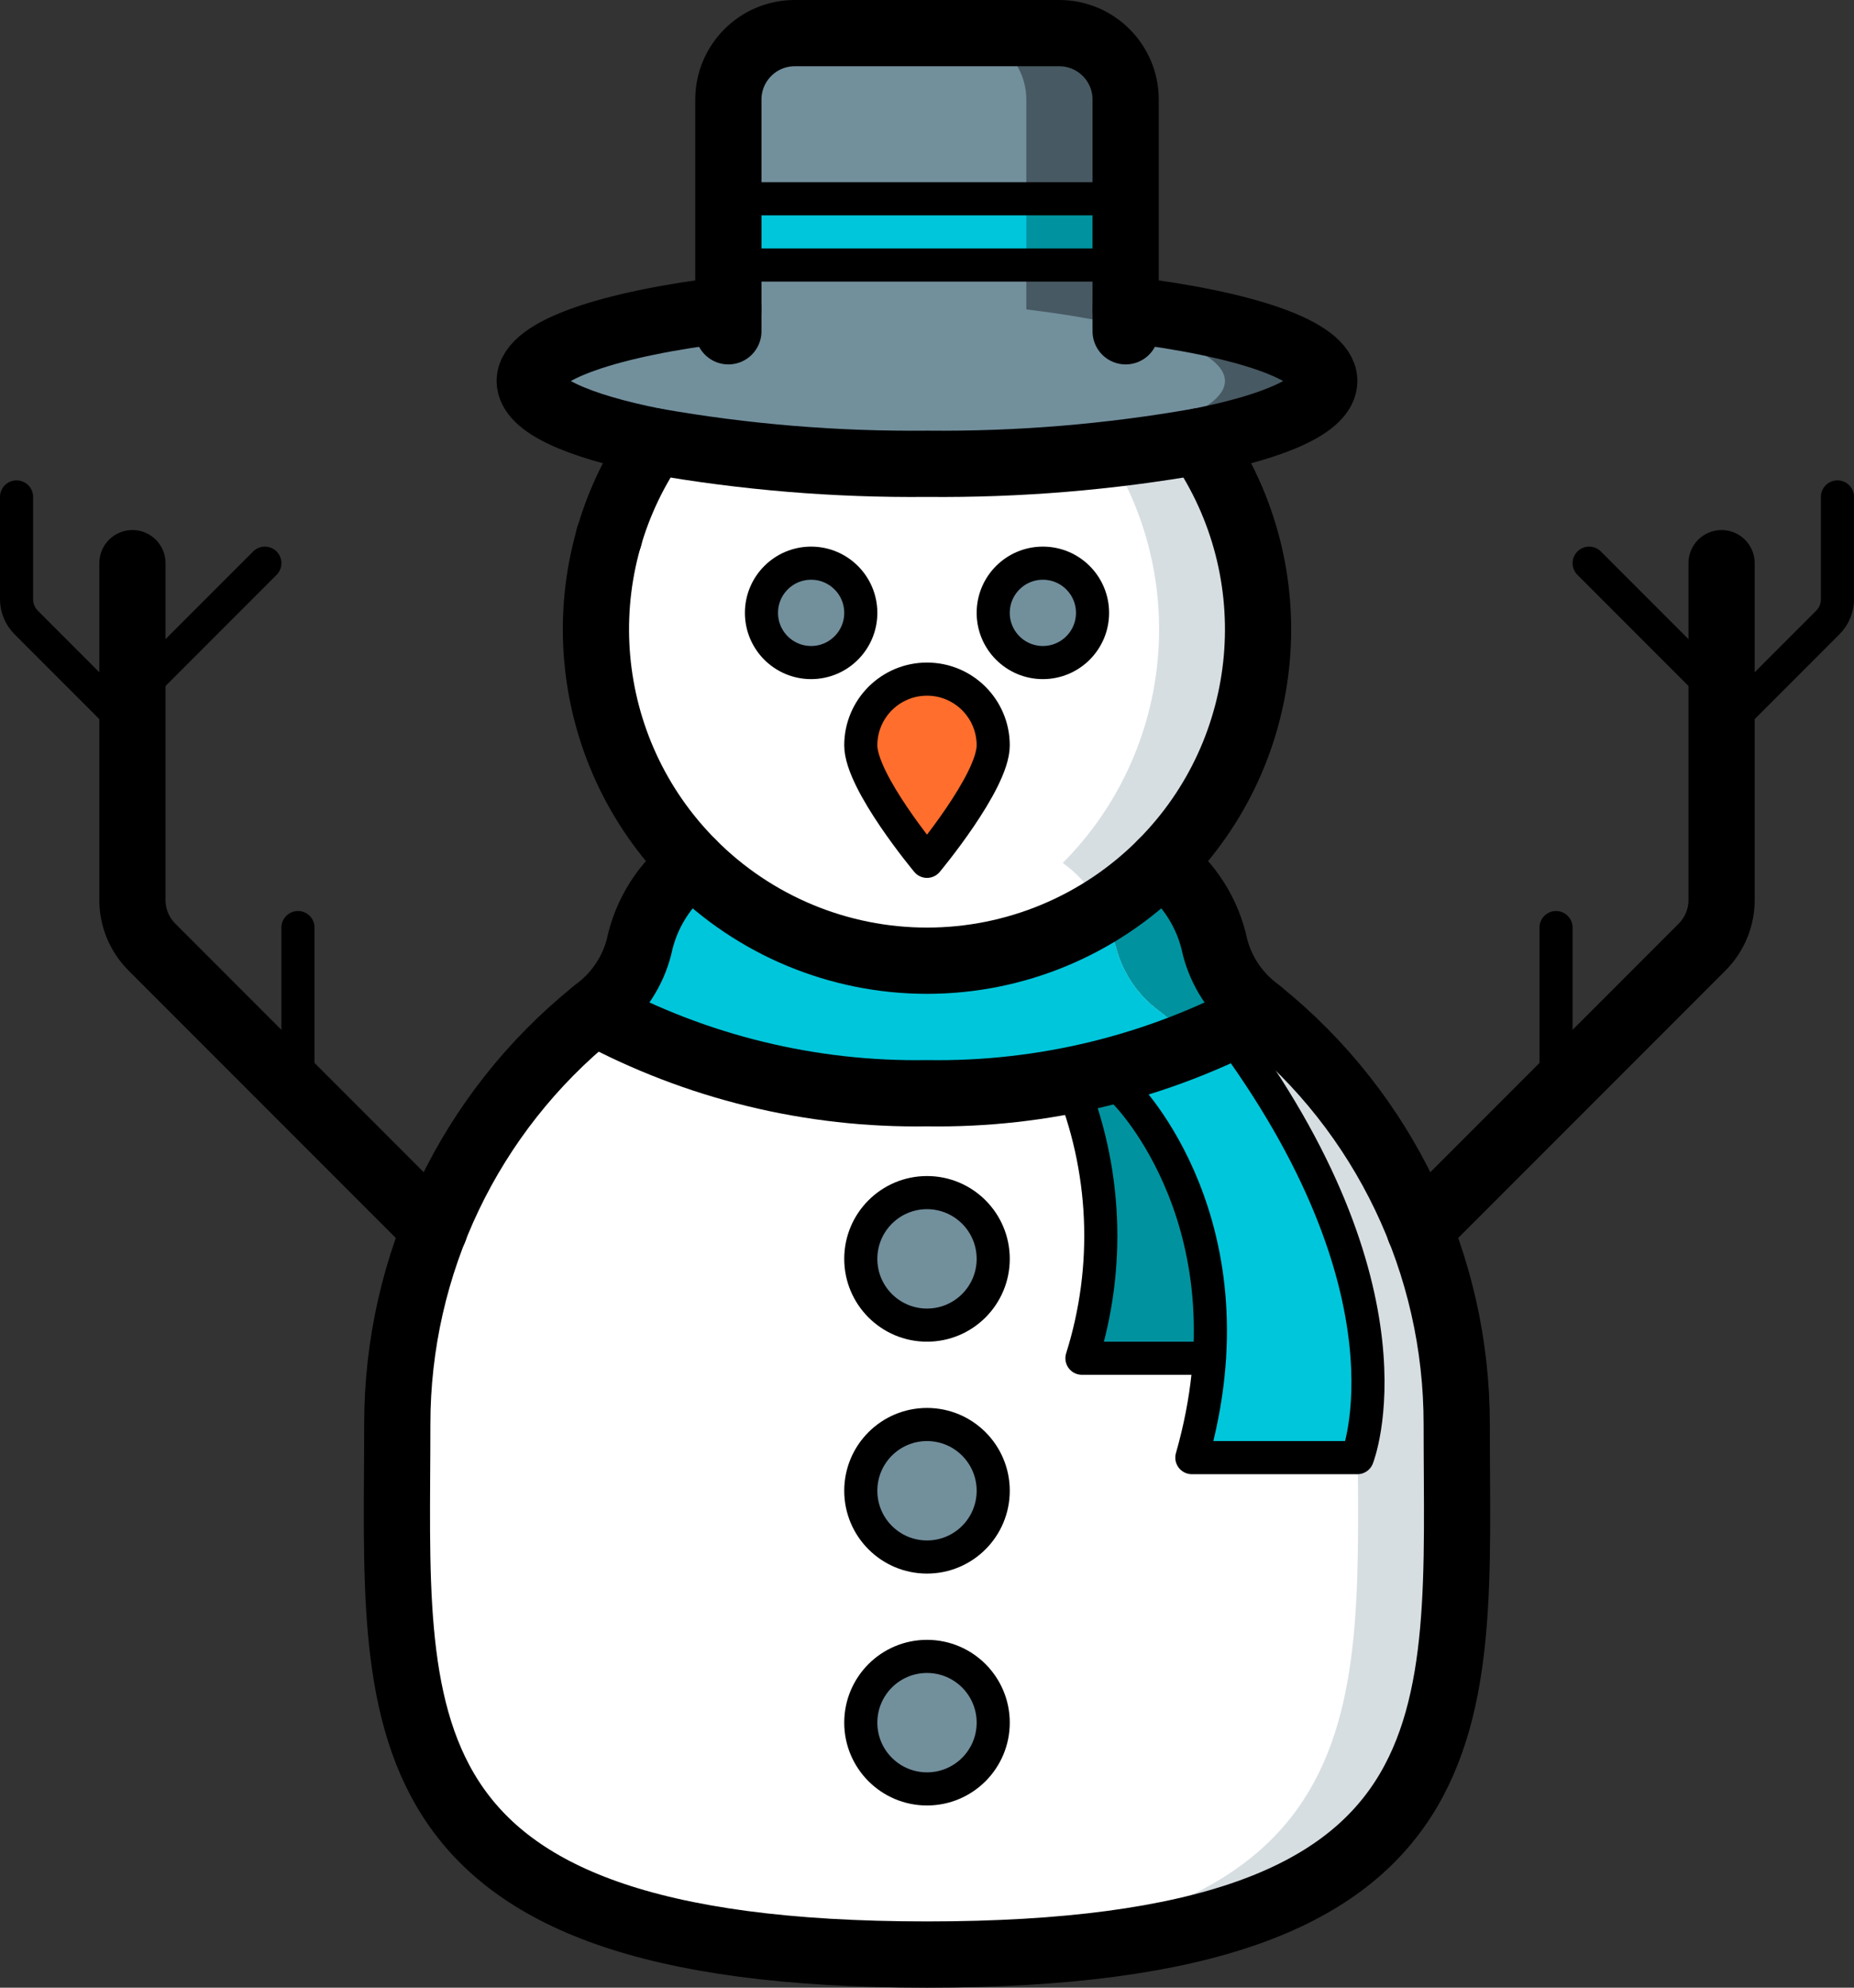 <?xml version="1.0" ?><svg height="60px" version="1.1" viewBox="0 0 56 60" width="56px" xmlns="http://www.w3.org/2000/svg" xmlns:xlink="http://www.w3.org/1999/xlink"><rect x="0" y="0" width="56" height="60" fill="#333333" stroke="none"/><title/><desc/><defs/><g fill="none" fill-rule="evenodd" id="Page-1" stroke="none" stroke-width="1"><g id="028---Snowman" transform="translate(0, 1)"><g fill-rule="nonzero" id="Colour" transform="translate(11, 0)"><path d="M17,58 C16.49,58 15.99,57.99 15.51,57.98 C0.06,57.57 1,50.57 1,42 C0.994,37.163 3.183,32.584 6.95,29.55 C7.01,29.51 7.06,29.46 7.12,29.42 C7.7,28.953 8.114,28.311 8.3,27.59 C8.513,26.577 9.085,25.675 9.91,25.05 C6.513,21.635 6.033,16.284 8.77,12.32 C9.74,12.25 12.58,12.21 15.66,12.21 C19.62,12.19 23.97,12.23 25.23,12.32 C27.967,16.284 27.487,21.635 24.09,25.05 C23.547,25.594 22.943,26.074 22.29,26.48 C22.463,26.837 22.603,27.208 22.71,27.59 C22.896,28.311 23.31,28.953 23.89,29.42 C23.95,29.46 24,29.51 24.06,29.55 C24.426,29.841 24.777,30.152 25.11,30.48 C25.43,30.36 25.744,30.223 26.05,30.07 C26.4,29.91 26.73,29.73 27.05,29.55 C30.817,32.584 33.006,37.163 33,42 C33,50.84 34,58 17,58 Z" fill="#D7DEE2" id="Shape"/><path d="M15.51,57.98 C0.06,57.57 1,50.57 1,42 C0.994,37.163 3.183,32.584 6.95,29.55 C7.01,29.51 7.06,29.46 7.12,29.42 C7.7,28.953 8.114,28.311 8.3,27.59 C8.513,26.577 9.085,25.675 9.91,25.05 C6.513,21.635 6.033,16.284 8.77,12.32 C9.74,12.25 12.58,12.21 15.66,12.21 C18.61,12.21 21.29,12.25 22.24,12.32 C24.977,16.284 24.497,21.635 21.1,25.05 C21.614,25.415 22.024,25.908 22.29,26.48 C22.463,26.837 22.603,27.208 22.71,27.59 C22.896,28.311 23.31,28.953 23.89,29.42 C23.95,29.46 24,29.51 24.06,29.55 C24.426,29.841 24.777,30.152 25.11,30.48 C28.246,33.491 30.016,37.652 30.01,42 C30.01,50.57 30.95,57.56 15.51,57.98 Z" fill="#FFFFFF" id="Shape"/><path d="M25.52,39.9 L21.68,39.9 C22.551,37.141 22.42,34.162 21.31,31.49 C21.834,31.402 22.351,31.282 22.86,31.13 L22.86,31.14 C24.783,33.639 25.729,36.754 25.52,39.9 Z" fill="#00939F" id="Shape"/><path d="M29.9,42.9 L24.9,42.9 C25.185,41.923 25.359,40.916 25.42,39.9 C25.629,36.754 24.683,33.639 22.76,31.14 L22.76,31.13 C23.859,30.85 24.928,30.461 25.95,29.97 C31.89,37.93 29.9,42.9 29.9,42.9 Z" fill="#00C6DB" id="Shape"/><path d="M27.05,29.55 C26.73,29.73 26.4,29.91 26.05,30.07 C25.744,30.223 25.43,30.36 25.11,30.48 C24.777,30.152 24.426,29.841 24.06,29.55 C24,29.51 23.95,29.46 23.89,29.42 C23.31,28.953 22.896,28.311 22.71,27.59 C22.603,27.208 22.463,26.837 22.29,26.48 C22.943,26.074 23.547,25.594 24.09,25.05 C24.915,25.675 25.487,26.577 25.7,27.59 C25.886,28.311 26.3,28.953 26.88,29.42 C26.94,29.46 26.99,29.51 27.05,29.55 Z" fill="#00939F" id="Shape"/><path d="M25.11,30.48 C24.38,30.787 23.628,31.037 22.86,31.23 C22.351,31.382 21.834,31.502 21.31,31.59 C19.89,31.867 18.447,32.004 17,32 C13.496,32.056 10.035,31.213 6.95,29.55 C7.01,29.51 7.06,29.46 7.12,29.42 C7.7,28.953 8.114,28.311 8.3,27.59 C8.513,26.577 9.085,25.675 9.91,25.05 C13.196,28.36 18.336,28.954 22.29,26.48 C22.463,26.837 22.603,27.208 22.71,27.59 C22.896,28.311 23.31,28.953 23.89,29.42 C23.95,29.46 24,29.51 24.06,29.55 C24.426,29.841 24.777,30.152 25.11,30.48 Z" fill="#00C6DB" id="Shape"/><circle cx="17" cy="37" fill="#728F9C" id="Oval" r="2"/><circle cx="17" cy="44" fill="#728F9C" id="Oval" r="2"/><circle cx="17" cy="51" fill="#728F9C" id="Oval" r="2"/><path d="M29,10.5 C29,11.22 27.55,11.86 25.23,12.32 C22.513,12.799 19.758,13.027 17,13 C16.49,13 15.99,12.99 15.5,12.98 C13.243,12.938 10.992,12.717 8.77,12.32 C6.45,11.86 5,11.22 5,10.5 C5,9.58 7.41,8.77 11,8.34 L11,2 C11.003,0.897 11.897,0.003 13,2.22044605e-16 L21,2.22044605e-16 C22.103,0.003 22.997,0.897 23,2 L23,8.34 C26.59,8.77 29,9.58 29,10.5 Z" fill="#475962" id="Shape"/><path d="M26,10.5 C26,11.22 24.55,11.86 22.23,12.32 C20.008,12.717 17.757,12.938 15.5,12.98 C13.243,12.938 10.992,12.717 8.77,12.32 C6.45,11.86 5,11.22 5,10.5 C5,9.58 7.41,8.77 11,8.34 L11,2 C11.003,0.897 11.897,0.003 13,2.22044605e-16 L18,2.22044605e-16 C19.103,0.003 19.997,0.897 20,2 L20,8.34 C23.59,8.77 26,9.58 26,10.5 Z" fill="#728F9C" id="Shape"/><circle cx="13.5" cy="17.5" fill="#728F9C" id="Oval" r="1.5"/><circle cx="20.5" cy="17.5" fill="#728F9C" id="Oval" r="1.5"/><path d="M19,21.5 C19,22.605 17,25 17,25 C17,25 15,22.605 15,21.5 C15,20.395 15.895,19.5 17,19.5 C18.105,19.5 19,20.395 19,21.5 Z" fill="#FF6E2C" id="Shape"/><rect fill="#00939F" height="2" id="Rectangle-path" width="12" x="11" y="5"/><rect fill="#00C6DB" height="2" id="Rectangle-path" width="9" x="11" y="5"/></g><g id="Outline" stroke="#000000" stroke-linejoin="round"><path d="M28,58 C11,58 12,50.84 12,42 C11.994,37.163 14.183,32.584 17.95,29.55 C18.005,29.506 18.061,29.462 18.116,29.418 C18.698,28.951 19.113,28.309 19.3,27.588 C19.51,26.574 20.082,25.672 20.91,25.05 C22.786,26.938 25.338,28 28,28 C30.662,28 33.214,26.938 35.09,25.05 C35.918,25.672 36.49,26.574 36.7,27.588 C36.887,28.309 37.302,28.951 37.884,29.418 C37.939,29.462 37.995,29.506 38.05,29.55 C41.817,32.584 44.006,37.163 44,42 C44,50.84 45,58 28,58 Z" id="Shape" stroke-width="2"/><path d="M20.91,25.05 C17.513,21.635 17.034,16.284 19.77,12.32" id="Shape" stroke-linecap="round" stroke-width="2"/><path d="M36.23,12.32 C38.966,16.284 38.487,21.635 35.09,25.05" id="Shape" stroke-linecap="round" stroke-width="2"/><circle cx="28" cy="37" id="Oval" r="2"/><circle cx="28" cy="44" id="Oval" r="2"/><circle cx="28" cy="51" id="Oval" r="2"/><path d="M22,8.34 C18.41,8.77 16,9.58 16,10.5 C16,11.22 17.45,11.86 19.77,12.32 C22.487,12.799 25.242,13.027 28,13 C30.758,13.027 33.513,12.799 36.23,12.32 C38.55,11.86 40,11.22 40,10.5 C40,9.58 37.59,8.77 34,8.34" id="Shape" stroke-linecap="round" stroke-width="2"/><path d="M22,9 L22,2 C22.003,0.897 22.897,0.003 24,0 L32,0 C33.103,0.003 33.997,0.897 34,2 L34,9" id="Shape" stroke-linecap="round" stroke-width="2"/><path d="M38.05,29.55 C34.965,31.213 31.504,32.056 28,32 C24.496,32.056 21.035,31.213 17.95,29.55" id="Shape" stroke-linecap="round" stroke-width="2"/><path d="M18.4,15.21 L18.39,15.21" id="Shape" stroke-linecap="round" stroke-width="2"/><path d="M34,32 C34,32 38,36 36,43 L41,43 C41,43 43,38 37,30" id="Shape" stroke-linecap="round"/><path d="M36.53,40 L32.68,40 C33.551,37.241 33.42,34.262 32.31,31.59" id="Shape" stroke-linecap="round"/><circle cx="24.5" cy="17.5" id="Oval" r="1.5" stroke-linecap="round"/><circle cx="31.5" cy="17.5" id="Oval" r="1.5" stroke-linecap="round"/><path d="M30,21.5 C30,22.605 28,25 28,25 C28,25 26,22.605 26,21.5 C26,20.395 26.895,19.5 28,19.5 C29.105,19.5 30,20.395 30,21.5 Z" id="Shape" stroke-linecap="round"/><path d="M22,5 L34,5" id="Shape"/><path d="M22,7 L34,7" id="Shape"/><path d="M4,16 L4,26.17 C4,26.703 4.213,27.214 4.59,27.59 L9,32 L13.12,36.12" id="Shape" stroke-linecap="round" stroke-width="2"/><path d="M4,21 L0.793,17.793 C0.605,17.605 0.5,17.351 0.5,17.086 L0.5,14" id="Shape" stroke-linecap="round"/><path d="M4,20 L8,16" id="Shape" stroke-linecap="round"/><path d="M9,32 L9,27" id="Shape" stroke-linecap="round"/><path d="M52,16 L52,26.17 C52,26.703 51.787,27.214 51.41,27.59 L47,32 L42.88,36.12" id="Shape" stroke-linecap="round" stroke-width="2"/><path d="M52,21 L55.207,17.793 C55.395,17.605 55.5,17.351 55.5,17.086 L55.5,14" id="Shape" stroke-linecap="round"/><path d="M52,20 L48,16" id="Shape" stroke-linecap="round"/><path d="M47,32 L47,27" id="Shape" stroke-linecap="round"/></g></g></g></svg>